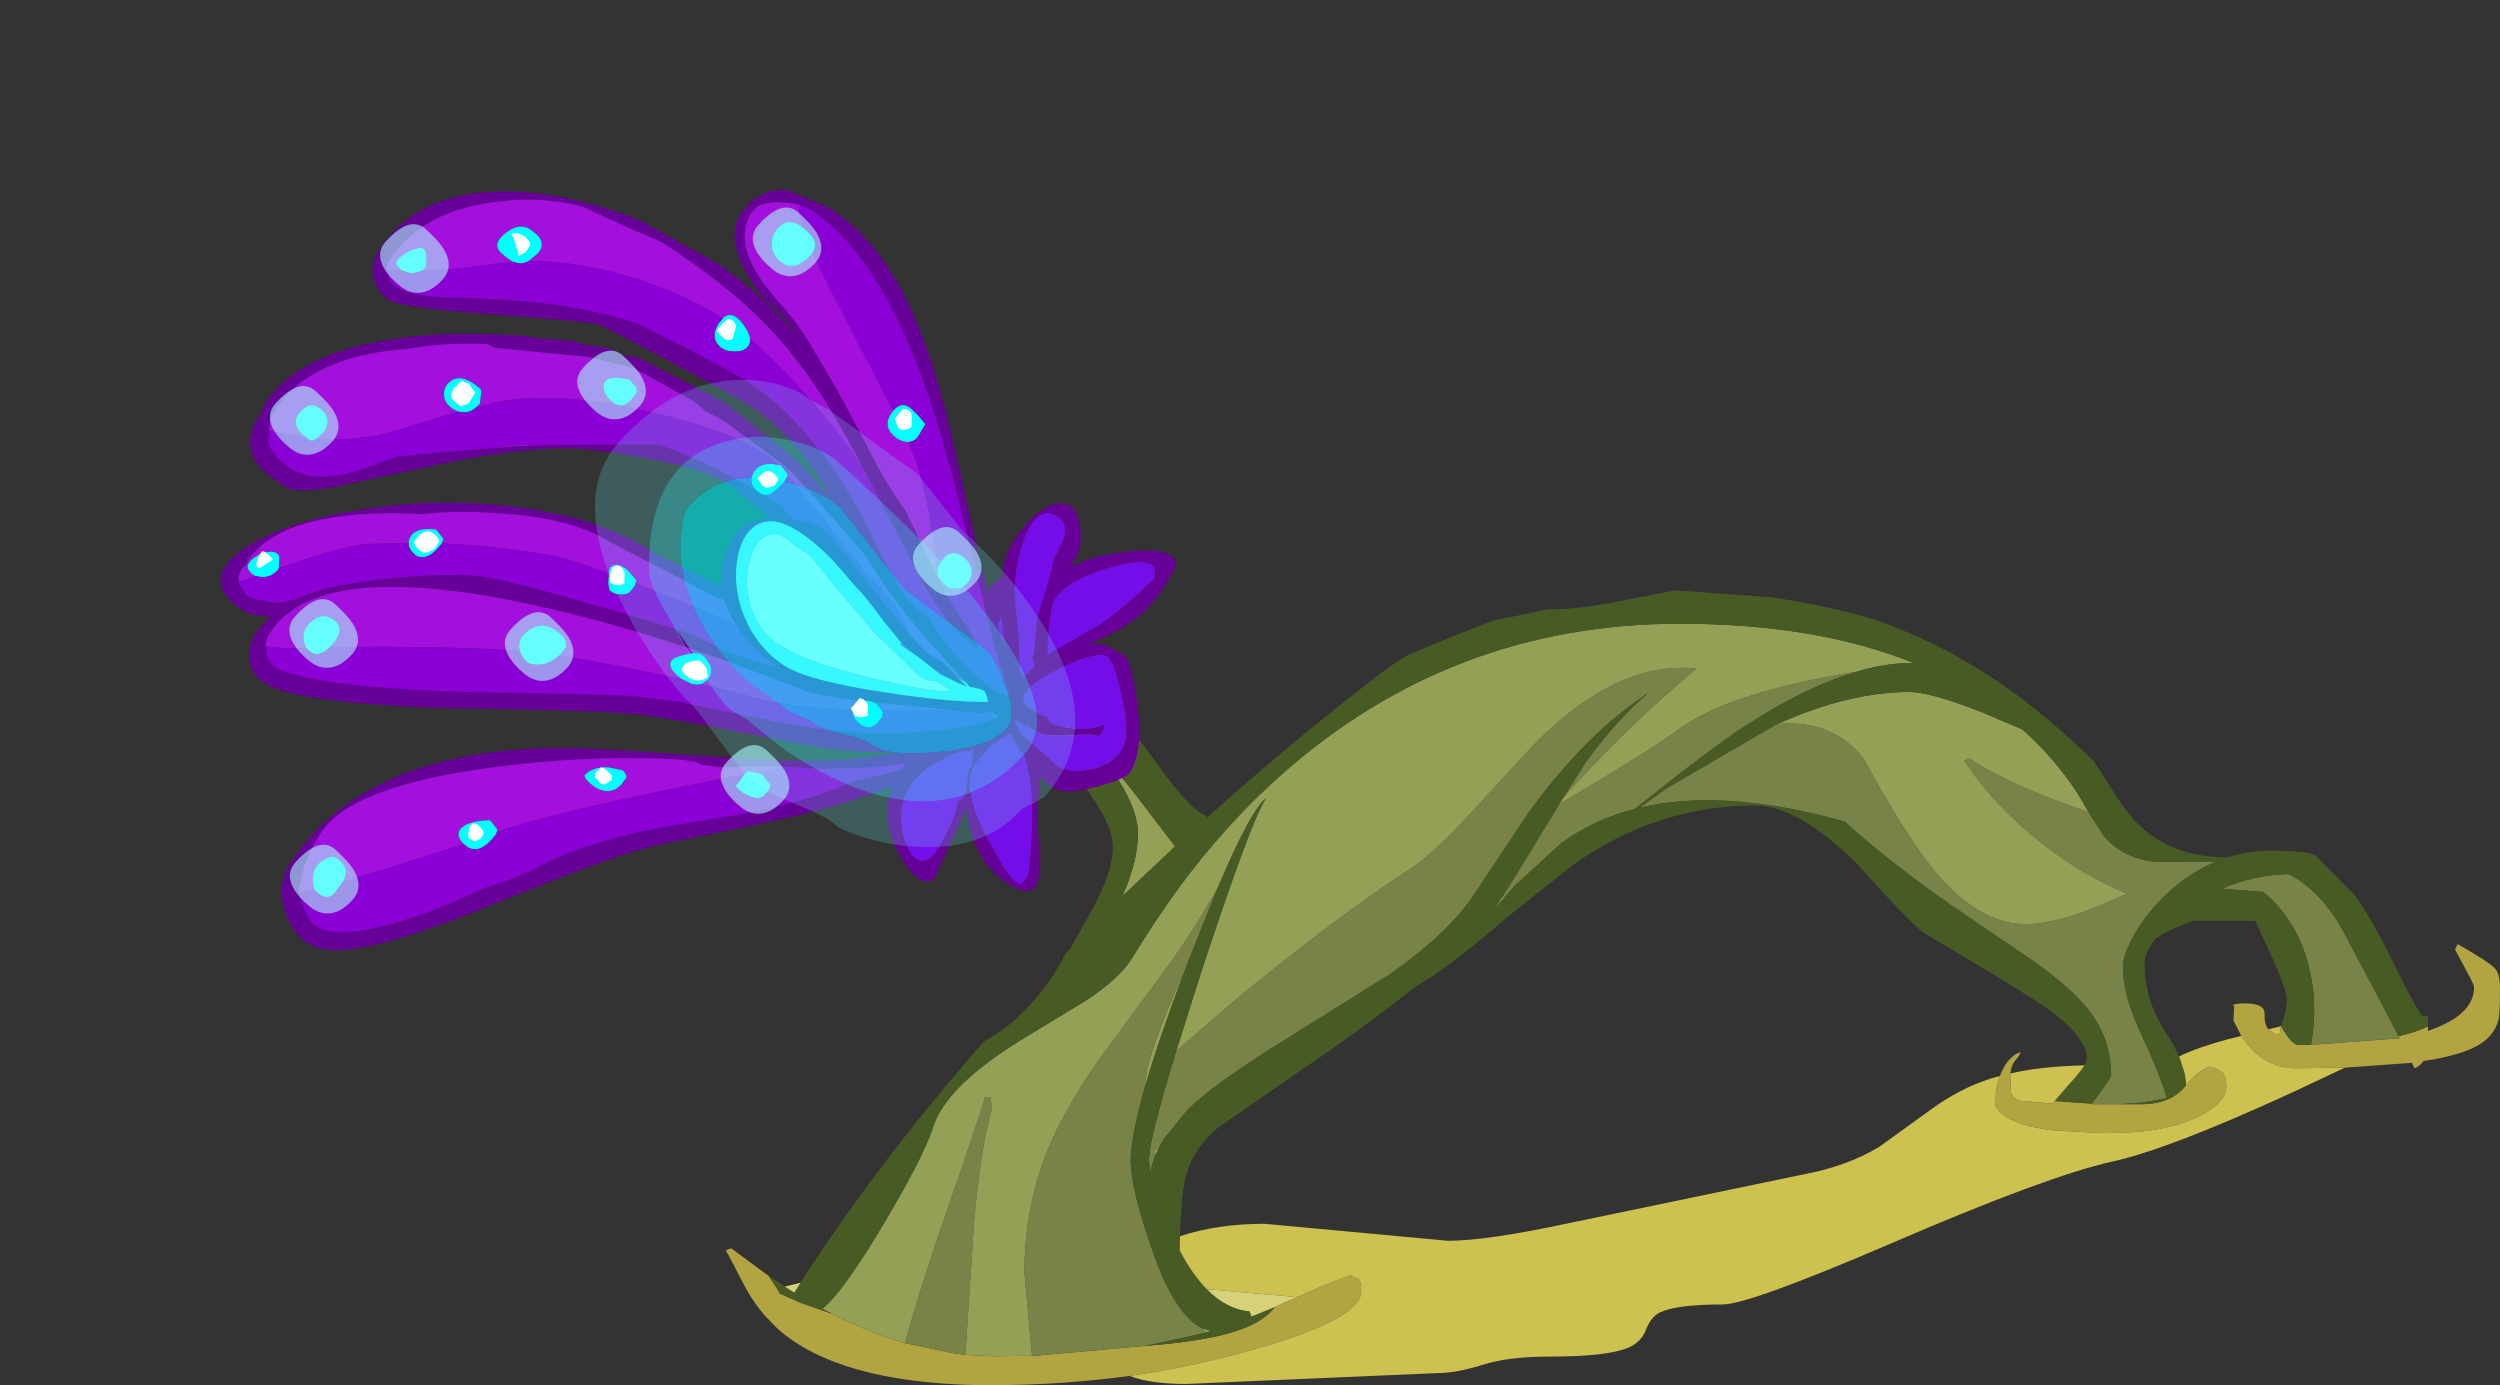<?xml version="1.0" encoding="UTF-8" standalone="no"?>
<svg xmlns:ffdec="https://www.free-decompiler.com/flash" xmlns:xlink="http://www.w3.org/1999/xlink" ffdec:objectType="frame" height="240.4px" width="433.9px" xmlns="http://www.w3.org/2000/svg">
  <rect width="100%" height="100%" fill="#333333" stroke="none"/>
  <g transform="matrix(1.0, 0.0, 0.0, 1.0, 514.05, 97.0)">
    <use ffdec:characterId="634" height="137.95" transform="matrix(1.0, 0.0, 0.0, 1.0, -388.1, 5.45)" width="307.95" xlink:href="#shape0"/>
    <use ffdec:characterId="11" height="191.7" transform="matrix(-0.558, 0.613, 0.613, 0.558, -409.1, -97.0)" width="188.05" xlink:href="#sprite0"/>
  </g>
  <defs>
    <g id="shape0" transform="matrix(1.0, 0.0, 0.0, 1.0, 388.1, -5.45)">
      <path d="M-92.65 81.15 L-92.65 81.4 -92.65 81.95 -90.65 81.15 Q-84.65 78.55 -84.65 74.35 -84.65 74.05 -85.15 73.05 L-86.15 71.15 -87.95 67.8 -87.5 66.85 Q-82.1 69.95 -81.05 71.05 -80.2 71.95 -80.15 74.25 L-80.15 74.5 Q-80.15 78.85 -80.4 79.9 -81.05 82.65 -83.75 84.3 -86.75 86.15 -93.45 87.15 -94.05 88.1 -95.0 88.4 L-95.45 87.45 -95.9 87.5 -107.05 88.3 -107.6 88.3 -115.6 88.4 Q-120.5 88.4 -123.9 84.35 L-125.05 82.8 -126.4 80.15 -126.3 77.8 -126.25 77.8 -126.5 77.5 Q-126.3 77.15 -124.35 77.15 -120.9 77.15 -121.0 79.05 -121.1 80.65 -120.35 81.65 L-119.2 82.5 -118.4 82.5 -118.4 82.45 -118.15 81.1 Q-116.3 84.35 -115.15 84.35 L-112.95 84.35 -97.55 83.2 -97.75 82.85 Q-94.75 82.15 -92.65 81.15 M-318.0 141.8 Q-329.65 143.4 -341.85 143.4 L-344.4 143.4 Q-368.65 142.9 -379.1 133.6 L-381.1 131.55 Q-383.35 129.05 -385.05 125.75 -387.9 120.2 -388.1 120.0 L-387.15 119.65 -380.65 124.45 Q-378.75 127.2 -378.75 127.5 L-375.0 129.15 -369.55 131.05 -368.75 131.45 Q-362.85 134.4 -357.0 136.1 L-348.45 137.9 -346.5 138.15 -341.25 138.4 -334.9 138.3 -334.35 138.3 -315.4 136.6 Q-306.25 135.9 -300.95 134.45 -295.05 132.85 -292.8 129.85 L-290.5 128.8 -288.95 128.15 Q-283.05 125.5 -279.65 124.35 L-278.25 124.95 Q-277.8 125.25 -277.8 127.15 -277.8 128.05 -278.5 129.0 -281.5 133.05 -297.45 137.5 -307.5 140.3 -318.0 141.8 M-146.7 94.65 L-142.5 94.65 Q-137.15 94.65 -134.65 91.35 L-134.65 91.4 Q-132.8 89.0 -130.6 88.1 -129.25 88.5 -128.65 88.9 -127.65 89.55 -127.65 91.55 -127.65 93.05 -128.95 94.4 -130.15 95.65 -132.5 96.8 -138.3 99.65 -148.1 99.65 L-149.4 99.65 -157.55 99.2 Q-163.85 98.45 -166.35 96.5 -168.4 94.95 -167.65 93.25 L-167.65 93.15 -167.65 93.05 -167.65 92.95 -167.65 92.85 -167.65 92.75 -167.65 92.65 -167.55 91.9 -167.05 90.0 -166.7 89.15 Q-165.5 86.35 -163.4 85.6 -163.3 85.9 -164.15 86.9 -165.0 87.85 -165.1 89.3 L-165.15 89.8 -165.1 91.4 -165.15 91.55 -165.1 91.75 -165.1 91.8 -165.0 92.6 Q-164.75 93.65 -163.45 94.05 L-157.8 94.55 -157.45 94.1 -150.95 94.55 -151.05 94.65 -148.75 94.65 -146.7 94.65" fill="#b2a541" fill-rule="evenodd" stroke="none"/>
      <path d="M-97.75 82.85 L-97.55 83.2 -112.95 84.35 Q-111.65 77.25 -113.4 70.5 -115.45 62.6 -121.25 57.8 L-128.4 57.25 Q-123.0 54.85 -116.85 54.7 -111.1 57.6 -107.15 65.0 L-100.0 78.5 -97.75 82.85 M-151.35 44.3 L-148.9 48.1 Q-145.6 52.0 -139.8 52.6 L-129.4 52.5 -130.35 52.95 Q-135.0 55.05 -138.9 59.05 -142.0 62.2 -143.9 65.75 -145.6 68.9 -145.6 70.75 -145.6 75.65 -142.55 82.2 -139.3 89.1 -138.0 93.5 -141.2 94.45 -146.7 94.65 L-148.75 94.65 -151.05 94.65 -150.95 94.55 -150.65 94.1 Q-147.65 90.1 -147.65 89.65 -147.65 83.55 -151.25 78.7 -154.2 74.75 -161.15 69.8 L-175.85 59.8 Q-185.95 52.75 -193.9 45.6 -214.85 39.7 -229.5 43.2 L-224.95 39.9 -206.15 28.95 -205.6 28.65 -205.55 28.65 Q-196.1 27.8 -190.6 34.65 -185.2 44.65 -180.6 51.15 -171.85 63.4 -162.5 63.4 -156.15 63.4 -144.9 58.1 -152.75 54.85 -159.75 49.3 -168.3 42.5 -173.1 35.0 L-172.15 34.65 Q-165.55 39.2 -151.55 43.95 L-151.35 44.3 M-243.45 42.6 Q-226.85 32.75 -222.8 29.65 -214.8 23.65 -194.4 20.0 L-191.8 19.6 Q-200.7 22.15 -211.55 29.25 -217.8 33.4 -230.3 43.4 -237.5 45.25 -243.15 49.4 L-251.15 56.75 -252.45 58.2 -252.5 58.25 -253.5 58.95 -250.7 54.5 -243.45 42.6 M-357.0 136.1 Q-355.05 129.0 -351.4 118.05 -343.3 94.75 -343.1 93.4 L-342.15 93.4 -341.85 95.3 Q-343.8 102.0 -344.95 114.55 L-346.4 136.7 -346.5 138.15 -348.45 137.9 -357.0 136.1 M-334.9 138.3 L-335.0 137.75 -336.25 123.9 Q-336.25 112.8 -332.4 103.05 -329.4 95.5 -322.9 86.35 L-310.85 70.0 Q-306.05 63.2 -302.55 56.75 L-302.5 56.7 -303.05 57.95 -306.85 67.45 -307.05 68.0 -307.15 68.2 -307.9 70.1 -308.45 71.55 Q-315.3 86.45 -315.3 91.55 -317.8 100.25 -317.8 104.5 -317.8 109.25 -314.05 120.0 -310.1 131.45 -305.2 133.6 L-304.95 134.3 -306.2 134.65 -315.4 136.6 -334.35 138.3 -334.9 138.3 M-309.9 85.4 L-298.75 75.8 Q-281.4 61.65 -269.65 54.05 -265.3 51.25 -258.9 44.25 L-247.7 32.1 Q-233.25 17.55 -219.65 19.05 -232.75 30.1 -242.85 41.6 L-239.05 35.65 Q-233.85 28.25 -227.9 23.2 -231.65 25.7 -235.2 28.8 -242.2 35.0 -248.85 44.2 L-258.1 58.1 Q-262.55 64.9 -272.75 72.05 L-291.55 83.8 Q-302.85 90.75 -307.75 95.45 L-308.15 95.9 -312.0 100.6 -312.9 102.2 -313.7 102.6 -313.5 103.45 Q-314.15 105.0 -314.4 106.6 L-314.65 104.35 -314.65 104.3 -314.35 101.8 -313.9 99.6 -313.75 99.05 -313.7 98.8 -313.55 98.2 -312.2 93.1 -310.1 86.0 -309.9 85.4" fill="#788347" fill-rule="evenodd" stroke="none"/>
      <path d="M-205.55 28.65 Q-193.15 23.1 -182.65 23.1 -179.0 23.1 -169.95 26.65 L-163.05 29.6 Q-157.55 34.45 -153.45 40.7 L-151.35 44.3 -151.55 43.95 Q-165.55 39.2 -172.15 34.65 L-173.1 35.0 Q-168.3 42.5 -159.75 49.3 -152.75 54.85 -144.9 58.1 -156.15 63.4 -162.5 63.4 -171.85 63.4 -180.6 51.15 -185.2 44.65 -190.6 34.65 -196.1 27.8 -205.55 28.65 M-191.8 19.6 L-194.4 20.0 Q-214.8 23.65 -222.8 29.65 -226.85 32.75 -243.45 42.6 L-242.85 41.6 Q-232.75 30.1 -219.65 19.05 -233.25 17.55 -247.7 32.1 L-258.9 44.25 Q-265.3 51.25 -269.65 54.05 -281.4 61.65 -298.75 75.8 L-309.9 85.4 -305.75 72.25 Q-296.95 45.5 -294.35 41.55 -297.05 43.8 -302.55 56.75 -306.05 63.2 -310.85 70.0 L-322.9 86.35 Q-329.4 95.5 -332.4 103.05 -336.25 112.8 -336.25 123.9 L-335.0 137.75 -334.9 138.3 -341.25 138.4 -346.5 138.15 -346.4 136.7 -344.95 114.55 Q-343.8 102.0 -341.85 95.3 L-342.15 93.4 -343.1 93.4 Q-343.3 94.75 -351.4 118.05 -355.05 129.0 -357.0 136.1 -362.85 134.4 -368.75 131.45 L-369.55 131.05 -371.35 130.15 Q-368.05 127.6 -361.55 116.85 -353.9 104.15 -352.15 98.75 -349.9 91.35 -335.95 82.95 L-325.4 76.55 Q-319.95 72.9 -317.8 69.65 -313.75 63.0 -309.5 57.15 -301.35 46.05 -291.65 37.45 -262.1 11.25 -222.5 11.25 -198.75 11.25 -181.85 18.1 L-183.35 18.1 Q-187.3 18.25 -191.75 19.55 L-191.8 19.6 M-253.5 58.95 L-252.5 58.25 -254.8 60.85 -253.5 58.95 M-316.55 47.65 Q-316.55 43.85 -319.7 38.75 -324.25 31.3 -332.4 31.25 L-332.3 31.05 -332.15 30.9 Q-330.1 30.1 -328.4 28.4 -324.8 31.05 -317.05 40.8 L-310.1 49.9 -319.25 58.55 Q-316.55 52.45 -316.55 47.65 M-313.5 103.45 L-313.7 102.6 -312.9 102.2 -313.5 103.45 M-315.3 91.55 Q-315.3 86.45 -308.45 71.55 -312.95 83.45 -315.3 91.55 M-306.2 134.65 L-304.95 134.3 -305.2 133.6 -303.8 134.0 -306.2 134.65" fill="#93a055" fill-rule="evenodd" stroke="none"/>
      <path d="M-380.65 124.45 L-377.85 126.3 -376.2 127.35 -375.65 126.5 -375.1 125.65 -375.15 125.65 Q-361.5 104.5 -343.25 83.75 -338.55 81.2 -334.65 76.7 -331.05 72.6 -329.15 68.5 L-328.3 67.65 -324.6 61.05 Q-320.9 54.35 -320.9 50.0 -320.9 47.1 -323.45 42.95 -324.9 40.6 -328.1 36.25 L-334.95 35.95 -335.2 34.55 -334.15 34.35 -333.05 32.4 -334.2 31.55 -335.9 30.8 -336.45 27.05 -336.45 26.85 -336.4 26.8 -335.4 26.95 Q-331.7 23.4 -328.2 23.2 -323.85 23.0 -319.2 27.9 -317.55 29.6 -311.65 37.7 -307.3 43.55 -304.65 44.65 L-304.55 44.9 Q-290.55 32.3 -275.0 20.3 -272.4 18.3 -269.55 16.6 -254.9 10.55 -254.2 10.55 L-249.6 9.65 Q-246.15 8.75 -244.95 8.75 -239.3 8.75 -231.25 7.0 L-223.25 5.45 -206.45 6.7 Q-197.15 8.05 -188.8 10.5 -175.45 15.1 -163.65 23.9 -157.75 28.25 -150.7 35.05 L-148.55 38.35 Q-145.45 43.45 -143.4 45.6 -137.35 51.85 -127.4 51.8 -123.6 50.6 -119.35 50.6 L-114.0 50.9 -112.25 51.4 -105.9 57.8 Q-103.6 60.15 -98.6 70.2 -94.05 79.4 -93.45 79.4 L-92.65 79.4 -92.65 81.15 Q-94.75 82.15 -97.75 82.85 L-100.0 78.5 -107.15 65.0 Q-111.1 57.6 -116.85 54.7 -123.0 54.85 -128.4 57.25 L-121.25 57.8 Q-115.45 62.6 -113.4 70.5 -111.65 77.25 -112.95 84.35 L-115.15 84.35 Q-116.3 84.35 -118.15 81.1 L-117.75 79.9 Q-117.15 78.1 -117.15 76.4 -117.15 74.85 -119.65 69.3 L-122.65 62.8 -133.4 62.8 Q-137.6 64.3 -139.9 65.9 -141.85 68.3 -141.85 70.15 -141.85 76.6 -138.25 82.05 -136.5 84.65 -135.6 87.05 L-134.95 89.05 -134.8 89.7 -134.65 90.85 -134.65 90.95 -134.65 91.35 Q-137.15 94.65 -142.5 94.65 L-146.7 94.65 Q-141.2 94.45 -138.0 93.5 -139.3 89.1 -142.55 82.2 -145.6 75.65 -145.6 70.75 -145.6 68.9 -143.9 65.75 -142.0 62.2 -138.9 59.05 -135.0 55.05 -130.35 52.95 L-129.4 52.5 -139.8 52.6 Q-145.6 52.0 -148.9 48.1 L-151.35 44.3 -153.45 40.7 Q-157.55 34.45 -163.05 29.6 L-169.95 26.65 Q-179.0 23.1 -182.65 23.1 -193.15 23.1 -205.55 28.65 L-205.6 28.65 -206.15 28.95 -224.95 39.9 -229.5 43.2 Q-214.85 39.7 -193.9 45.6 -185.95 52.75 -175.85 59.8 L-161.15 69.8 Q-154.2 74.75 -151.25 78.7 -147.65 83.55 -147.65 89.65 -147.65 90.1 -150.65 94.1 L-150.95 94.55 -157.45 94.1 -155.3 91.6 Q-153.05 89.15 -152.25 87.9 L-151.85 86.85 Q-151.85 82.4 -160.95 76.55 -166.3 73.1 -180.0 65.0 -182.3 63.45 -191.95 52.7 -202.1 42.8 -209.35 42.8 -226.5 42.8 -240.95 53.05 L-252.05 61.85 -253.7 63.25 Q-263.5 71.6 -268.1 74.05 -278.3 82.05 -288.4 88.85 L-302.7 98.75 Q-307.15 102.5 -308.35 107.65 -309.05 110.65 -309.25 117.55 L-309.3 120.05 Q-307.1 124.2 -304.6 126.75 -301.15 130.25 -297.15 130.6 L-296.85 131.5 -292.8 129.85 Q-295.05 132.85 -300.95 134.45 -306.25 135.9 -315.4 136.6 L-306.2 134.65 -303.8 134.0 -305.2 133.6 Q-310.1 131.45 -314.05 120.0 -317.8 109.25 -317.8 104.5 -317.8 100.25 -315.3 91.55 -312.95 83.45 -308.45 71.55 L-307.9 70.1 -307.15 68.2 -307.05 68.0 -306.85 67.45 -303.05 57.95 -302.5 56.7 -302.55 56.75 Q-297.05 43.8 -294.35 41.55 -296.95 45.5 -305.75 72.25 L-309.9 85.4 -310.1 86.0 -312.2 93.1 -313.55 98.2 -313.7 98.8 -313.75 99.05 -313.9 99.6 -314.35 101.8 -314.65 104.3 -314.65 104.35 -314.4 106.6 Q-314.15 105.0 -313.5 103.45 L-312.9 102.2 -312.0 100.6 -308.15 95.9 -307.75 95.45 Q-302.85 90.75 -291.55 83.8 L-272.75 72.05 Q-262.55 64.9 -258.1 58.1 L-248.85 44.2 Q-242.2 35.0 -235.2 28.8 -231.65 25.7 -227.9 23.2 -233.85 28.25 -239.05 35.65 L-242.85 41.6 -243.45 42.6 -250.7 54.5 -253.5 58.95 -254.8 60.85 -252.5 58.25 -252.45 58.2 -251.15 56.75 -243.15 49.4 Q-237.5 45.25 -230.3 43.4 -217.8 33.4 -211.55 29.25 -200.7 22.15 -191.8 19.6 L-191.75 19.55 Q-187.3 18.25 -183.35 18.1 L-181.85 18.1 Q-198.75 11.25 -222.5 11.25 -262.1 11.25 -291.65 37.45 -301.35 46.05 -309.5 57.15 -313.75 63.0 -317.8 69.65 -319.95 72.9 -325.4 76.55 L-335.95 82.95 Q-349.9 91.35 -352.15 98.75 -353.9 104.15 -361.55 116.85 -368.05 127.6 -371.35 130.15 L-369.55 131.05 -375.0 129.15 -378.75 127.5 Q-378.75 127.2 -380.65 124.45 M-316.55 47.65 Q-316.55 52.45 -319.25 58.55 L-310.1 49.9 -317.05 40.8 Q-324.8 31.05 -328.4 28.4 -330.1 30.1 -332.15 30.9 L-332.3 31.05 -332.4 31.25 Q-324.25 31.3 -319.7 38.75 -316.55 43.85 -316.55 47.65" fill="#495b24" fill-rule="evenodd" stroke="none"/>
      <path d="M-107.05 88.3 L-116.3 92.65 Q-137.6 102.45 -147.45 104.6 -158.85 107.15 -186.05 118.9 -210.5 129.4 -215.05 129.4 -223.1 129.4 -226.0 130.8 -227.55 131.6 -228.45 133.95 -229.35 136.15 -231.8 137.05 -235.55 138.45 -245.2 138.45 -252.3 138.45 -256.8 139.9 -261.3 141.3 -264.3 141.3 L-286.2 142.25 -308.15 143.2 Q-314.4 143.2 -318.0 141.8 -307.5 140.3 -297.45 137.5 -281.5 133.05 -278.5 129.0 -277.8 128.05 -277.8 127.15 -277.8 125.25 -278.25 124.95 L-279.65 124.35 Q-283.05 125.5 -288.95 128.15 L-292.5 127.8 -304.6 126.75 Q-307.1 124.2 -309.3 120.05 L-309.25 117.55 Q-302.7 115.4 -294.6 115.4 L-262.75 118.35 Q-256.05 118.35 -241.8 115.3 L-201.15 106.85 Q-193.55 105.45 -187.9 102.05 L-179.1 95.7 Q-173.95 91.9 -168.55 90.2 L-166.95 89.75 -167.05 90.0 -167.55 91.9 -167.65 92.65 -167.65 92.75 -167.65 92.85 -167.65 92.95 -167.65 93.05 -167.65 93.15 -167.65 93.25 Q-168.4 94.95 -166.35 96.5 -163.85 98.45 -157.55 99.2 L-149.4 99.65 -148.1 99.65 Q-138.3 99.65 -132.5 96.8 -130.15 95.65 -128.95 94.4 -127.65 93.05 -127.65 91.55 -127.65 89.55 -128.65 88.9 -129.25 88.5 -130.6 88.1 -132.8 89.0 -134.65 91.4 L-134.65 91.35 -134.65 90.95 -134.65 90.85 -134.8 89.7 -134.95 89.05 -135.6 87.05 -135.85 86.35 Q-132.55 84.75 -127.3 83.35 L-125.05 82.8 -123.9 84.35 Q-120.5 88.4 -115.6 88.4 L-107.6 88.3 -107.05 88.3 M-118.15 81.1 L-118.4 82.45 -118.4 82.5 -119.2 82.5 -120.35 81.65 -118.15 81.1 M-152.25 87.9 Q-153.05 89.15 -155.3 91.6 L-157.45 94.1 -157.8 94.55 -163.45 94.05 Q-164.75 93.65 -165.0 92.6 L-165.1 91.8 -165.1 91.75 -165.1 91.4 -165.15 89.8 -165.1 89.3 Q-159.6 88.05 -152.25 87.9" fill="#cdc150" fill-rule="evenodd" stroke="none"/>
      <path d="M-165.1 91.4 L-165.1 91.75 -165.15 91.55 -165.1 91.4" fill="#5b712d" fill-rule="evenodd" stroke="none"/>
      <path d="M-377.85 126.3 L-375.15 125.65 -375.1 125.65 -375.65 126.5 -376.2 127.35 -377.85 126.3 M-288.95 128.15 L-290.5 128.8 -292.8 129.85 -296.85 131.5 -297.15 130.6 Q-301.15 130.25 -304.6 126.75 L-292.5 127.8 -288.95 128.15" fill="#d7d179" fill-rule="evenodd" stroke="none"/>
      <path d="M-335.2 34.55 L-335.55 32.65 -335.9 30.8 -334.2 31.55 -333.05 32.4 -334.15 34.35 -335.2 34.55 M-336.45 27.05 L-336.5 26.6 Q-336.5 26.1 -333.7 22.65 L-336.4 26.8 -336.45 26.85 -336.45 27.05" fill="#7e3231" fill-rule="evenodd" stroke="none"/>
    </g>
    <g id="sprite0" transform="matrix(1.0, 0.0, 0.0, 1.0, 0.0, 0.0)">
      <use ffdec:characterId="10" height="191.7" transform="matrix(1.0, 0.0, 0.0, 1.0, 0.0, 0.0)" width="188.05" xlink:href="#shape1"/>
    </g>
    <g id="shape1" transform="matrix(1.0, 0.0, 0.0, 1.0, 0.0, 0.0)">
      <path d="M181.35 78.55 Q180.4 77.45 179.3 77.2 175.6 74.55 168.95 73.45 156.25 71.35 129.9 94.9 120.4 103.3 112.55 112.2 105.25 120.3 104.9 122.3 104.8 123.1 101.65 127.05 100.1 128.45 98.7 130.0 95.9 132.9 93.2 136.15 L90.9 138.95 90.0 140.2 Q79.55 151.65 75.95 153.85 L76.45 154.25 76.9 154.45 Q78.3 154.05 83.25 150.5 L85.05 149.15 Q96.4 143.9 106.5 136.15 L117.45 127.5 123.8 122.7 Q130.6 118.05 137.35 114.5 140.6 113.0 143.65 111.85 147.75 110.5 154.45 106.55 L155.75 105.95 160.9 103.75 Q182.9 93.35 184.15 85.7 184.35 84.4 183.0 81.25 L182.85 80.9 Q182.15 79.45 181.35 78.55 M187.9 87.05 Q187.15 91.7 179.15 97.25 173.1 101.55 160.7 107.8 146.0 114.85 139.0 118.4 126.8 124.55 120.85 129.1 99.85 144.65 91.8 149.5 86.65 152.55 81.15 155.4 86.75 157.3 89.65 163.4 92.35 168.9 91.7 172.8 91.55 173.7 90.85 174.35 90.15 174.9 89.15 174.7 L74.05 169.9 Q76.05 171.95 77.45 174.4 81.05 180.5 80.0 187.0 79.85 188.35 79.3 189.55 78.3 191.95 76.55 191.65 74.55 191.35 70.1 186.8 L65.2 181.75 58.95 176.95 58.7 180.65 Q58.25 183.3 52.45 187.05 47.15 190.45 45.6 190.2 40.3 189.35 33.75 181.5 27.95 174.5 28.25 172.6 28.35 171.9 29.0 170.9 L28.6 171.15 Q29.2 168.5 30.0 167.35 30.6 166.4 31.8 165.55 L28.2 167.2 Q19.95 170.6 12.8 169.45 8.05 168.65 7.15 168.2 6.0 167.6 6.3 165.7 6.85 162.5 14.05 156.8 18.55 153.25 22.2 152.0 L20.3 151.6 Q17.25 151.1 14.65 148.0 12.45 145.1 12.7 143.55 13.2 140.75 17.0 139.7 20.75 138.65 26.4 139.6 29.45 140.1 33.15 142.75 L36.5 142.45 37.85 143.05 34.65 138.15 17.8 114.05 Q8.1 99.65 4.0 89.25 -1.35 75.75 0.5 64.35 0.6 63.55 1.7 60.85 L2.95 57.35 Q3.35 54.7 6.0 52.85 9.35 50.5 14.1 51.25 19.4 52.15 22.15 60.1 23.6 64.05 23.85 68.0 23.4 71.7 24.8 76.95 L24.85 77.0 Q23.3 64.55 25.05 53.8 L27.0 45.85 28.85 37.85 Q29.2 35.85 31.8 30.15 35.25 22.55 39.85 16.3 53.6 -2.45 70.65 0.35 74.4 0.95 76.0 4.1 77.3 6.5 76.95 8.6 76.4 11.9 64.0 27.55 51.45 43.6 51.0 45.0 50.15 47.7 46.6 61.8 42.85 76.6 42.35 79.6 40.85 88.8 43.6 100.1 L45.45 106.15 Q43.65 95.4 44.45 90.5 L44.9 83.15 45.4 75.85 Q45.65 74.3 48.35 64.2 L50.8 55.15 51.75 54.0 Q52.7 52.4 52.9 51.2 53.15 49.6 54.85 47.6 L56.55 44.8 57.2 43.3 61.05 38.25 62.4 36.55 Q62.55 35.7 66.95 30.5 72.25 24.05 78.2 18.6 96.45 2.05 110.0 4.3 111.95 4.6 112.4 5.05 L113.2 5.15 Q119.5 6.2 120.75 11.4 121.3 13.9 120.45 19.0 120.05 21.65 114.1 26.3 L100.4 36.15 Q78.45 51.35 71.4 61.5 59.25 78.9 57.85 85.95 57.4 88.1 57.2 93.45 L56.85 98.65 Q60.5 94.95 64.75 95.65 70.75 96.65 74.3 100.6 L74.75 99.1 75.85 95.2 Q75.95 94.4 77.15 90.7 L78.45 86.2 Q80.85 71.35 92.5 55.65 102.6 41.95 116.25 31.8 129.3 22.15 137.95 21.1 147.15 20.05 145.5 30.05 145.15 32.2 142.55 35.05 L146.95 35.2 Q150.5 35.8 152.35 38.05 154.25 40.35 153.7 43.6 152.45 51.15 132.3 74.9 110.2 99.85 105.75 106.1 101.4 112.2 95.1 122.8 L85.15 139.0 Q80.3 146.1 74.45 152.0 83.3 145.9 93.35 133.9 100.05 125.95 111.8 110.85 L119.35 101.6 Q126.45 93.4 133.7 87.5 155.8 69.4 177.9 73.0 183.35 73.9 186.25 79.1 188.5 83.4 187.9 87.05 M141.65 25.4 Q140.85 24.25 139.3 24.0 L137.65 24.05 137.2 23.8 Q127.2 22.15 114.05 34.7 109.6 38.9 105.1 44.45 100.7 48.25 96.3 53.6 84.75 67.35 83.15 77.35 L80.15 88.5 77.0 100.55 77.05 101.0 76.05 103.05 Q77.3 105.15 78.1 107.95 L78.25 108.4 Q79.9 114.6 78.85 121.0 L78.8 121.4 Q84.4 110.25 85.3 104.8 85.65 102.85 94.1 85.75 102.85 67.85 106.45 62.4 109.25 58.35 116.15 51.65 122.75 45.4 128.25 41.3 132.7 38.0 136.85 36.4 L137.15 35.75 Q139.3 35.8 142.6 29.05 142.75 28.05 142.2 26.55 L142.0 25.95 141.65 25.4 M147.85 38.6 Q146.7 37.6 145.0 37.35 125.45 34.15 100.4 80.15 92.55 94.5 85.15 112.1 L79.3 126.85 Q78.85 129.4 72.3 138.65 71.35 139.2 70.8 140.75 L67.9 144.6 61.05 153.8 61.0 153.85 60.4 154.7 57.4 158.8 55.9 159.9 55.65 160.05 55.75 161.05 55.4 162.0 56.45 161.6 57.15 161.3 57.45 161.2 57.65 161.1 Q72.6 150.7 83.2 135.0 86.75 129.95 92.8 119.45 L98.3 110.25 103.55 102.8 Q105.85 99.7 127.7 74.9 148.6 50.1 149.75 42.85 150.0 41.5 148.95 39.9 L148.9 39.85 147.85 38.6 M84.8 46.15 L92.15 39.3 99.5 32.65 100.05 32.15 107.1 28.45 Q115.8 23.4 116.8 17.35 117.15 15.0 116.85 13.05 116.5 9.95 114.6 9.45 L114.45 9.35 114.25 9.15 113.95 8.8 Q112.15 7.05 110.25 6.75 96.5 4.5 81.65 18.8 75.75 23.25 69.9 30.2 69.55 31.05 69.45 31.85 L62.6 41.05 57.75 47.5 57.0 48.7 52.85 56.55 51.2 63.45 49.6 70.4 49.45 73.65 Q48.6 76.55 48.3 78.35 L47.55 85.6 46.8 92.8 Q46.45 94.9 48.3 110.4 L49.35 119.0 49.85 120.7 Q52.3 128.9 53.65 140.8 L54.75 151.95 54.9 153.35 54.65 153.7 53.75 155.3 53.5 156.0 53.5 156.1 53.5 156.3 53.8 157.0 53.85 157.05 53.85 157.1 54.15 157.6 54.65 158.3 Q60.45 152.0 67.85 140.75 76.75 127.45 77.75 121.6 78.8 115.0 75.85 108.65 73.2 103.05 68.5 99.75 63.85 96.5 60.1 97.45 57.8 98.1 56.45 100.35 L56.45 100.4 56.35 100.55 56.05 101.1 55.4 102.95 Q55.15 103.65 55.05 104.5 L55.0 104.65 Q54.1 110.05 54.8 116.1 L55.55 122.25 Q55.4 123.15 56.75 130.15 L56.8 130.3 57.7 136.35 57.7 136.6 Q57.85 138.85 57.6 140.3 L57.5 141.55 57.1 146.9 56.45 149.15 55.8 151.45 55.15 152.9 55.15 152.85 55.2 150.5 55.15 149.7 54.9 145.85 55.65 141.45 55.05 135.25 53.9 127.3 53.75 126.6 Q50.85 109.7 51.2 107.75 51.55 105.7 53.95 102.25 53.45 98.85 53.55 98.25 L54.3 94.15 54.55 92.85 Q56.95 80.95 61.1 71.25 L61.85 70.35 62.35 69.75 77.4 53.35 78.1 52.65 78.3 52.45 78.45 52.3 81.05 49.7 84.8 46.15 M4.1 59.45 L3.95 59.7 3.5 61.1 3.45 61.25 Q0.35 80.35 18.65 111.15 23.85 120.05 34.7 135.9 45.25 151.4 48.85 157.55 49.05 157.45 49.25 157.75 L49.4 157.2 50.25 160.35 51.25 160.6 51.3 160.05 51.85 159.0 51.85 157.6 Q52.5 153.45 52.15 148.65 51.8 144.45 50.65 139.75 L50.0 137.4 Q49.95 136.55 50.05 136.1 50.7 132.0 48.5 125.3 L43.35 111.6 Q38.05 96.7 38.3 82.25 38.55 78.35 39.2 74.45 L40.85 67.7 42.5 61.0 43.9 56.4 45.2 51.8 45.45 50.75 Q50.3 39.9 58.2 29.75 62.0 24.75 68.55 17.2 73.3 11.45 73.8 8.25 74.0 7.1 73.5 5.8 L72.55 4.3 Q71.8 3.55 70.6 3.35 58.15 1.3 45.85 12.25 41.15 16.3 37.85 21.2 34.75 25.6 34.35 28.2 L31.95 35.75 Q29.5 42.65 29.4 43.25 27.05 57.55 27.45 68.6 27.85 78.8 30.75 89.65 32.35 95.6 35.8 105.3 L35.85 105.4 35.95 105.7 37.55 110.2 37.85 111.0 38.05 111.45 38.45 112.6 45.6 131.95 Q47.0 136.55 47.65 140.0 48.45 144.55 48.0 147.2 L48.0 147.25 47.95 148.5 Q47.85 149.0 48.05 150.4 L45.85 144.25 Q45.15 140.1 42.9 133.95 L42.7 133.5 36.7 118.65 Q35.75 114.1 33.85 108.25 28.6 94.05 27.5 90.6 L24.5 80.9 Q22.9 75.55 22.5 71.75 21.75 64.75 20.8 61.9 18.25 53.7 12.2 52.7 9.3 52.25 6.3 56.05 4.8 57.9 4.1 59.45 M16.2 142.85 Q15.65 146.1 19.7 147.35 L23.2 148.35 Q26.75 150.4 32.05 152.8 L32.6 153.1 34.5 153.9 36.5 155.4 40.8 158.7 41.45 158.75 42.65 160.55 45.75 160.3 45.5 158.95 39.5 153.1 38.7 152.1 34.25 147.2 Q28.15 141.95 22.75 140.35 16.85 138.65 16.2 142.85 M30.8 170.2 Q30.5 171.95 34.9 178.2 39.7 185.1 43.35 185.7 47.2 186.35 51.0 183.4 54.35 180.85 54.8 178.15 L54.8 174.0 54.9 170.05 Q55.1 168.95 54.85 167.8 L53.95 165.05 53.45 165.2 53.05 167.6 52.65 167.55 52.75 168.6 52.45 169.6 52.15 170.75 Q51.0 173.05 48.5 175.5 44.75 179.05 44.65 179.55 44.5 180.6 43.15 180.2 41.9 179.8 41.85 179.4 44.5 178.35 46.9 175.0 48.75 172.35 49.0 171.05 49.1 170.45 48.7 169.55 49.35 168.1 49.8 165.55 50.6 160.7 40.95 164.05 37.25 165.3 34.15 167.1 31.0 169.05 30.8 170.2 M66.3 165.0 L60.75 164.85 59.7 165.2 58.5 165.5 56.3 166.25 57.0 168.0 57.35 169.35 57.8 170.3 57.5 170.8 Q60.45 176.65 68.6 183.35 75.15 188.85 76.3 189.05 L78.15 189.1 78.25 189.05 78.65 187.85 Q78.75 187.0 77.95 183.65 L75.5 176.25 Q71.3 165.85 66.3 165.0 M67.7 164.8 Q68.25 165.05 68.8 165.45 L71.75 167.7 71.75 167.65 71.8 167.5 71.9 167.65 73.1 168.05 Q73.65 167.8 74.15 167.6 75.6 168.55 77.65 169.35 80.95 170.65 85.1 171.35 87.15 171.65 88.3 170.7 88.95 170.1 89.05 169.4 89.45 166.95 86.75 163.3 83.5 158.85 78.6 158.05 74.95 157.45 69.85 159.35 65.35 161.0 64.8 162.4 L63.85 162.75 64.9 163.25 65.25 163.7 66.75 164.8 67.7 164.8 M34.4 157.1 Q30.65 154.35 29.35 154.15 24.9 153.4 17.65 157.6 10.7 161.7 10.3 164.4 10.2 164.9 10.75 165.5 L12.0 166.65 Q23.6 165.8 27.9 164.4 36.65 161.5 38.95 160.95 37.95 159.75 34.4 157.1 M41.4 148.85 L39.45 148.3 Q42.2 151.1 43.95 153.5 L41.4 148.85" fill="#660099" fill-rule="evenodd" stroke="none"/>
      <path d="M178.6 80.45 Q176.9 77.45 174.05 77.45 170.55 77.95 170.55 79.85 170.55 81.6 171.1 82.35 171.8 83.3 173.4 83.75 L165.05 88.75 150.55 97.1 Q150.4 94.55 148.6 94.5 146.45 94.45 143.15 97.85 L143.55 100.25 144.05 100.55 Q134.1 105.8 106.7 125.95 L100.25 130.75 99.25 130.8 98.45 132.1 93.2 136.15 Q95.9 132.9 98.7 130.0 100.1 128.45 101.65 127.05 104.8 123.1 104.9 122.3 105.25 120.3 112.55 112.2 120.4 103.3 129.9 94.9 156.25 71.35 168.95 73.45 175.6 74.55 179.3 77.2 180.4 77.45 181.35 78.55 L178.6 80.45 M78.25 108.4 L78.1 107.95 Q77.3 105.15 76.05 103.05 L77.05 101.0 77.0 100.55 80.15 88.5 83.15 77.35 Q84.75 67.35 96.3 53.6 100.7 48.25 105.1 44.45 109.6 38.9 114.05 34.7 127.2 22.15 137.2 23.8 L137.65 24.05 139.3 24.0 Q140.85 24.25 141.65 25.4 L138.4 27.15 138.55 26.35 Q138.55 25.15 138.25 24.8 L137.95 24.45 Q136.4 23.85 134.15 24.9 131.85 26.0 131.85 27.55 131.85 27.9 132.4 28.4 L133.9 29.6 130.25 31.65 Q120.65 37.0 117.55 40.05 L111.7 46.15 Q111.2 45.75 110.55 45.6 108.2 45.0 105.75 48.55 L106.15 50.95 107.0 51.35 107.1 51.4 Q99.9 59.95 93.75 69.65 91.75 72.75 88.2 81.4 L87.25 80.85 Q86.0 80.75 85.4 82.1 85.05 82.95 85.05 83.75 L85.25 85.8 85.45 86.75 85.95 87.0 83.15 94.35 Q80.1 102.45 78.25 108.4 M142.4 45.1 L141.65 43.75 Q140.45 42.15 138.45 42.15 134.15 42.15 134.15 46.05 134.15 47.1 134.95 47.75 136.0 48.65 138.25 48.65 L139.0 48.65 Q131.7 56.3 123.3 65.95 116.8 73.4 112.75 78.6 L112.05 77.8 Q110.8 76.75 108.95 77.0 104.45 77.6 104.45 82.35 104.45 83.6 104.7 84.1 L105.15 84.75 105.65 85.2 107.15 85.35 107.85 85.35 Q101.9 94.65 96.4 104.05 L94.25 107.8 94.35 106.45 Q94.35 102.15 91.0 104.1 87.65 106.1 87.65 107.55 87.65 108.95 88.15 110.05 89.0 111.75 90.85 111.75 L92.2 111.45 86.75 121.75 Q83.75 127.95 74.85 138.55 L73.95 138.3 Q73.0 138.2 72.3 138.65 78.85 129.4 79.3 126.85 L85.15 112.1 Q92.55 94.5 100.4 80.15 125.45 34.15 145.0 37.35 146.7 37.6 147.85 38.6 145.65 41.85 142.95 44.55 L142.4 45.1 M56.45 161.6 L55.4 162.0 55.75 161.05 55.65 160.05 55.9 159.9 Q55.95 160.85 56.45 161.6 M61.05 153.8 L67.9 144.6 70.8 140.75 70.65 141.05 71.0 143.05 68.95 145.35 61.05 153.8 M84.8 46.15 L81.05 49.7 78.45 52.3 Q81.85 48.25 84.8 46.15 M55.05 135.25 L55.65 141.45 54.9 145.85 55.15 149.7 55.2 150.5 54.75 151.95 53.65 140.8 Q52.3 128.9 49.85 120.7 L49.35 119.0 48.3 110.4 Q46.45 94.9 46.8 92.8 L47.55 85.6 48.3 78.35 Q48.6 76.55 49.45 73.65 L49.6 70.4 51.2 63.45 52.85 56.55 57.0 48.7 57.75 47.5 62.6 41.05 69.45 31.85 Q69.55 31.05 69.9 30.2 75.75 23.25 81.65 18.8 96.5 4.5 110.25 6.75 112.15 7.05 113.95 8.8 L110.35 14.65 109.85 15.4 109.85 14.55 Q109.85 10.9 106.6 10.9 103.35 10.9 103.35 13.95 103.35 14.95 103.75 15.75 104.65 17.35 106.95 17.35 L108.55 17.2 Q103.7 23.5 96.45 28.2 89.5 32.2 84.25 35.5 L84.3 35.4 Q84.85 34.2 84.75 33.05 84.75 31.6 83.65 30.65 82.6 29.7 81.25 29.8 77.75 30.0 77.75 35.75 L78.25 36.25 80.05 37.55 81.05 37.55 78.95 38.95 Q67.75 46.45 57.2 65.4 47.45 82.9 47.45 91.85 L47.5 92.45 47.25 92.85 47.65 95.15 47.85 95.35 49.7 107.75 51.95 121.65 Q51.95 125.25 52.75 129.55 53.6 134.1 55.1 135.75 L55.05 135.25 M57.5 141.55 L57.6 140.3 Q57.85 138.85 57.7 136.6 L58.15 136.55 57.5 141.55 M56.35 100.55 L56.45 100.4 56.35 100.6 56.35 100.55 M53.5 156.1 L53.5 156.0 53.75 155.3 53.5 156.1 M4.1 59.45 Q4.8 57.9 6.3 56.05 9.3 52.25 12.2 52.7 18.25 53.7 20.8 61.9 21.75 64.75 22.5 71.75 22.9 75.55 24.5 80.9 L27.5 90.6 Q28.6 94.05 33.85 108.25 35.75 114.1 36.7 118.65 L42.7 133.5 42.2 132.85 41.4 131.9 35.5 124.7 Q29.7 117.5 27.05 112.35 L25.65 109.3 26.05 108.8 Q26.75 107.65 26.75 106.25 26.75 103.0 23.4 102.6 L22.95 102.55 14.75 80.45 Q11.95 72.7 9.75 67.8 L10.45 67.85 Q15.75 67.85 15.75 63.75 15.75 61.8 14.4 60.45 13.2 59.2 11.5 59.0 7.6 58.6 7.3 62.85 5.45 59.6 4.2 59.2 L4.1 59.45 M35.8 105.3 Q32.35 95.6 30.75 89.65 27.85 78.8 27.45 68.6 27.05 57.55 29.4 43.25 29.5 42.65 31.95 35.75 L34.35 28.2 Q34.75 25.6 37.85 21.2 41.15 16.3 45.85 12.25 58.15 1.3 70.6 3.35 71.8 3.55 72.55 4.3 L72.2 4.7 70.4 6.9 70.45 6.15 Q70.45 4.95 70.1 4.8 L69.75 4.55 Q67.4 4.55 65.6 5.55 64.05 6.4 64.05 7.05 64.05 8.2 66.75 10.05 L67.75 9.8 Q63.1 14.65 57.05 19.55 55.15 21.05 53.4 22.8 53.75 21.6 53.75 19.65 53.75 16.8 49.85 17.55 45.95 18.25 45.95 21.65 45.8 22.75 46.05 23.6 46.6 25.35 48.65 25.35 L51.2 25.0 Q43.6 33.15 38.3 45.1 34.05 54.65 32.65 63.15 30.55 63.25 30.55 65.65 30.55 66.9 31.05 68.45 31.4 69.6 31.95 70.25 L31.95 71.25 Q31.95 88.4 35.8 105.3 M55.25 57.45 L55.65 59.85 56.55 60.35 58.15 60.45 Q61.15 60.45 61.15 57.65 61.15 54.9 59.6 54.05 57.7 52.95 55.25 57.45 M122.8 110.9 Q123.35 109.65 123.35 108.05 123.35 106.85 123.15 106.55 L122.95 106.15 Q120.4 106.15 118.3 108.7 L116.75 111.35 Q116.75 112.65 117.4 112.95 L119.05 113.15 Q121.7 113.15 122.8 110.9" fill="#a310de" fill-rule="evenodd" stroke="none"/>
      <path d="M173.4 83.75 Q171.8 83.3 171.1 82.35 170.55 81.6 170.55 79.85 170.55 77.95 174.05 77.45 176.9 77.45 178.6 80.45 L178.75 80.75 Q178.75 82.4 178.25 83.15 177.7 84.05 176.35 84.05 L173.4 83.75 M98.45 132.1 L99.25 130.8 100.25 130.75 102.95 131.05 103.15 130.85 Q103.35 130.9 103.35 132.15 103.35 133.45 102.8 134.85 102.0 136.85 100.45 136.85 L99.05 136.75 98.15 136.25 97.65 133.35 98.45 132.1 M144.05 100.55 L143.55 100.25 143.15 97.85 Q146.45 94.45 148.6 94.5 150.4 94.55 150.55 97.1 L150.55 97.45 Q150.55 100.85 145.85 100.85 L144.35 100.75 144.05 100.55 M85.95 87.0 L85.45 86.75 85.25 85.8 85.05 83.75 Q85.05 82.95 85.4 82.1 86.0 80.75 87.25 80.85 L88.2 81.4 89.9 82.8 90.75 83.95 Q90.75 85.3 89.75 86.35 88.85 87.35 87.95 87.35 L86.4 87.25 85.95 87.0 M107.1 51.4 L107.0 51.35 106.15 50.95 105.75 48.55 Q108.2 45.0 110.55 45.6 111.2 45.75 111.7 46.15 112.65 46.95 112.65 48.65 112.65 49.75 111.8 50.5 110.7 51.45 108.55 51.45 L107.1 51.4 M133.9 29.6 L132.4 28.4 Q131.85 27.9 131.85 27.55 131.85 26.0 134.15 24.9 136.4 23.85 137.95 24.45 L138.25 24.8 Q138.55 25.15 138.55 26.35 L138.4 27.15 137.75 28.15 Q136.5 29.8 134.05 29.75 L133.9 29.6 M139.0 48.65 L138.25 48.65 Q136.0 48.65 134.95 47.75 134.15 47.1 134.15 46.05 134.15 42.15 138.45 42.15 140.45 42.15 141.65 43.75 L142.4 45.1 142.45 45.45 Q142.45 46.95 141.95 47.55 141.15 48.5 139.0 48.65 M72.3 138.65 Q73.0 138.2 73.95 138.3 L74.85 138.55 Q76.15 139.15 76.15 141.05 76.15 144.15 73.35 144.15 L71.85 144.0 71.05 143.45 71.0 143.05 70.65 141.05 70.8 140.75 Q71.35 139.2 72.3 138.65 M92.2 111.45 L90.85 111.75 Q89.0 111.75 88.15 110.05 87.65 108.95 87.65 107.55 87.65 106.1 91.0 104.1 94.35 102.15 94.35 106.45 L94.25 107.8 93.7 109.75 Q93.1 110.95 92.2 111.45 M107.85 85.35 L107.15 85.35 105.65 85.2 105.15 84.75 104.7 84.1 Q104.45 83.6 104.45 82.35 104.45 77.6 108.95 77.0 110.8 76.75 112.05 77.8 L112.75 78.6 Q113.45 79.65 113.45 81.25 113.45 82.2 112.25 83.45 110.65 85.15 107.85 85.35 M54.55 92.85 L54.3 94.15 Q53.85 95.1 52.75 95.45 L49.65 95.75 47.9 95.45 47.85 95.35 47.65 95.15 47.25 92.85 47.5 92.45 Q49.3 89.2 51.9 89.6 54.55 90.0 54.55 92.75 L54.55 92.85 M109.85 15.4 L109.8 15.95 109.55 16.85 108.8 17.1 108.55 17.2 106.95 17.35 Q104.65 17.35 103.75 15.75 103.35 14.95 103.35 13.95 103.35 10.9 106.6 10.9 109.85 10.9 109.85 14.55 L109.85 15.4 M84.25 35.5 Q83.35 37.35 81.05 37.55 L80.05 37.55 78.25 36.25 77.75 35.75 Q77.75 30.0 81.25 29.8 82.6 29.7 83.65 30.65 84.75 31.6 84.75 33.05 84.85 34.2 84.3 35.4 L84.25 35.5 M70.4 6.9 L69.75 8.35 Q69.0 9.3 67.75 9.8 L66.75 10.05 Q64.05 8.2 64.05 7.05 64.05 6.4 65.6 5.55 67.4 4.55 69.75 4.55 L70.1 4.8 Q70.45 4.95 70.45 6.15 L70.4 6.9 M53.4 22.8 L52.95 23.75 Q52.35 24.6 51.2 25.0 L48.65 25.35 Q46.6 25.35 46.05 23.6 45.8 22.75 45.95 21.65 45.95 18.25 49.85 17.55 53.75 16.8 53.75 19.65 53.75 21.6 53.4 22.8 M32.65 63.15 L34.0 63.2 Q37.45 63.8 37.45 66.75 37.45 68.2 36.15 69.65 34.9 71.05 33.65 71.05 32.65 71.05 31.95 70.25 31.4 69.6 31.05 68.45 30.55 66.9 30.55 65.65 30.55 63.25 32.65 63.15 M7.3 62.85 Q7.6 58.6 11.5 59.0 13.2 59.2 14.4 60.45 15.75 61.8 15.75 63.75 15.75 67.85 10.45 67.85 L9.75 67.8 Q8.2 67.55 7.6 66.15 7.25 65.35 7.25 63.65 L7.3 62.85 M22.95 102.55 L23.4 102.6 Q26.75 103.0 26.75 106.25 26.75 107.65 26.05 108.8 L25.65 109.3 Q24.75 110.25 23.25 110.05 L20.45 109.45 20.2 107.7 Q20.05 106.45 20.05 105.25 20.05 102.4 22.95 102.55 M41.4 131.9 L42.2 132.85 Q42.65 133.75 42.65 135.15 42.65 136.4 41.65 137.35 40.65 138.35 39.25 138.35 37.2 138.35 36.25 136.75 35.65 135.75 35.65 134.55 35.65 130.9 39.15 131.15 40.55 131.25 41.4 131.9 M55.25 57.45 Q57.7 52.95 59.6 54.05 61.15 54.9 61.15 57.65 61.15 60.45 58.15 60.45 L56.55 60.35 55.65 59.85 55.25 57.45 M122.8 110.9 Q121.7 113.15 119.05 113.15 L117.4 112.95 Q116.75 112.65 116.75 111.35 L118.3 108.7 Q120.4 106.15 122.95 106.15 L123.15 106.55 Q123.35 106.85 123.35 108.05 123.35 109.65 122.8 110.9" fill="#00ffff" fill-rule="evenodd" stroke="none"/>
      <path d="M178.6 80.45 L181.35 78.55 Q182.15 79.45 182.85 80.9 L183.0 81.25 Q184.35 84.4 184.15 85.7 182.9 93.35 160.9 103.75 L155.75 105.95 154.45 106.55 Q147.75 110.5 143.65 111.85 140.6 113.0 137.35 114.5 130.6 118.05 123.8 122.7 L117.45 127.5 106.5 136.15 Q96.4 143.9 85.05 149.15 L83.25 150.5 Q78.3 154.05 76.9 154.45 L76.45 154.25 75.95 153.85 Q79.55 151.65 90.0 140.2 L90.9 138.95 93.2 136.15 98.45 132.1 97.65 133.35 98.15 136.25 99.05 136.75 100.45 136.85 Q102.0 136.85 102.8 134.85 103.35 133.45 103.35 132.15 103.35 130.9 103.15 130.85 L102.95 131.05 100.25 130.75 106.7 125.95 Q134.1 105.8 144.05 100.55 L144.35 100.75 145.85 100.85 Q150.55 100.85 150.55 97.45 L150.55 97.1 165.05 88.75 173.4 83.75 176.35 84.05 Q177.7 84.05 178.25 83.15 178.75 82.4 178.75 80.75 L178.6 80.45 M78.25 108.4 Q80.1 102.45 83.15 94.35 L85.95 87.0 86.4 87.25 87.95 87.35 Q88.85 87.35 89.75 86.35 90.75 85.3 90.75 83.95 L89.9 82.8 88.2 81.4 Q91.75 72.75 93.75 69.65 99.9 59.95 107.1 51.4 L108.55 51.45 Q110.7 51.45 111.8 50.5 112.65 49.75 112.65 48.65 112.65 46.95 111.7 46.15 L117.55 40.05 Q120.65 37.0 130.25 31.65 L133.9 29.6 134.05 29.75 Q136.5 29.8 137.75 28.15 L138.4 27.15 141.65 25.4 142.0 25.95 142.2 26.55 Q142.75 28.05 142.6 29.05 139.3 35.8 137.15 35.75 L136.85 36.4 Q132.7 38.0 128.25 41.3 122.75 45.4 116.15 51.65 109.25 58.35 106.45 62.4 102.85 67.85 94.1 85.75 85.65 102.85 85.3 104.8 84.4 110.25 78.8 121.4 L78.85 121.0 Q79.9 114.6 78.25 108.4 M142.4 45.1 L142.95 44.55 Q145.65 41.85 147.85 38.6 L148.9 39.85 148.95 39.9 Q150.0 41.5 149.75 42.85 148.6 50.1 127.7 74.9 105.85 99.7 103.55 102.8 L98.3 110.25 92.8 119.45 Q86.75 129.95 83.2 135.0 72.6 150.7 57.65 161.1 L57.45 161.2 57.15 161.3 56.45 161.6 Q55.95 160.85 55.9 159.9 L57.4 158.8 60.4 154.7 61.0 153.85 61.05 153.8 68.95 145.35 71.0 143.05 71.05 143.45 71.85 144.0 73.35 144.15 Q76.15 144.15 76.15 141.05 76.15 139.15 74.85 138.55 83.75 127.95 86.75 121.75 L92.2 111.45 Q93.1 110.95 93.7 109.75 L94.25 107.8 96.4 104.05 Q101.9 94.65 107.85 85.35 110.65 85.15 112.25 83.45 113.45 82.2 113.45 81.25 113.45 79.65 112.75 78.6 116.8 73.4 123.3 65.95 131.7 56.3 139.0 48.65 141.15 48.5 141.95 47.55 142.45 46.95 142.45 45.45 L142.4 45.1 M113.95 8.8 L114.25 9.15 114.45 9.35 114.6 9.45 Q116.5 9.95 116.85 13.05 117.15 15.0 116.8 17.35 115.8 23.4 107.1 28.45 L100.05 32.15 99.5 32.65 92.15 39.3 84.8 46.15 Q81.85 48.25 78.45 52.3 L78.3 52.45 78.1 52.65 77.4 53.35 62.35 69.75 61.85 70.35 61.1 71.25 Q56.95 80.95 54.55 92.85 L54.55 92.75 Q54.55 90.0 51.9 89.6 49.3 89.2 47.5 92.45 L47.45 91.85 Q47.45 82.9 57.2 65.4 67.75 46.45 78.95 38.95 L81.05 37.55 Q83.35 37.35 84.25 35.5 89.5 32.2 96.45 28.2 103.7 23.5 108.55 17.2 L108.8 17.1 109.55 16.85 109.8 15.95 109.85 15.4 110.35 14.65 113.95 8.8 M54.3 94.15 L53.55 98.25 Q53.45 98.85 53.95 102.25 51.55 105.7 51.2 107.75 50.85 109.7 53.75 126.6 L53.9 127.3 55.05 135.25 55.1 135.75 Q53.6 134.1 52.75 129.55 51.95 125.25 51.95 121.65 L49.7 107.75 47.85 95.35 47.9 95.45 49.65 95.75 52.75 95.45 Q53.85 95.1 54.3 94.15 M72.55 4.3 L73.5 5.8 Q74.0 7.1 73.8 8.25 73.3 11.45 68.55 17.2 62.0 24.75 58.2 29.75 50.3 39.9 45.45 50.75 L45.2 51.8 43.9 56.4 42.5 61.0 40.85 67.7 39.2 74.45 Q38.55 78.35 38.3 82.25 38.05 96.7 43.35 111.6 L48.5 125.3 Q50.7 132.0 50.05 136.1 49.95 136.55 50.0 137.4 L50.65 139.75 Q51.8 144.45 52.15 148.65 52.5 153.45 51.85 157.6 L51.85 159.0 51.3 160.05 51.25 160.6 50.25 160.35 49.4 157.2 49.25 157.75 Q49.05 157.45 48.85 157.55 45.25 151.4 34.7 135.9 23.85 120.05 18.65 111.15 0.35 80.35 3.45 61.25 L3.5 61.1 3.95 59.7 4.1 59.45 4.2 59.2 Q5.45 59.6 7.3 62.85 L7.25 63.65 Q7.25 65.35 7.6 66.15 8.2 67.55 9.75 67.8 11.95 72.7 14.75 80.45 L22.95 102.55 Q20.05 102.4 20.05 105.25 20.05 106.45 20.2 107.7 L20.45 109.45 23.25 110.05 Q24.75 110.25 25.65 109.3 L27.05 112.35 Q29.7 117.5 35.5 124.7 L41.4 131.9 Q40.55 131.25 39.15 131.15 35.65 130.9 35.65 134.55 35.65 135.75 36.25 136.75 37.2 138.35 39.25 138.35 40.65 138.35 41.65 137.35 42.65 136.4 42.65 135.15 42.65 133.75 42.2 132.85 L42.7 133.5 42.9 133.95 Q45.15 140.1 45.85 144.25 L48.05 150.4 Q47.85 149.0 47.95 148.5 L48.0 147.25 48.0 147.2 Q48.45 144.55 47.65 140.0 47.0 136.55 45.6 131.95 L38.45 112.6 38.05 111.45 37.85 111.0 37.55 110.2 35.95 105.7 35.85 105.4 35.8 105.3 Q31.95 88.4 31.95 71.25 L31.95 70.25 Q32.65 71.05 33.65 71.05 34.9 71.05 36.15 69.65 37.45 68.2 37.45 66.75 37.45 63.8 34.0 63.2 L32.65 63.15 Q34.05 54.65 38.3 45.1 43.6 33.15 51.2 25.0 52.35 24.6 52.95 23.75 L53.4 22.8 Q55.15 21.05 57.05 19.55 63.1 14.65 67.75 9.8 69.0 9.3 69.75 8.35 L70.4 6.9 72.2 4.7 72.55 4.3" fill="#8b00d6" fill-rule="evenodd" stroke="none"/>
      <path d="M55.2 150.5 L55.15 152.85 55.15 152.9 55.8 151.45 56.45 149.15 57.1 146.9 57.5 141.55 58.15 136.55 57.7 136.6 57.7 136.35 56.8 130.3 56.75 130.15 Q55.4 123.15 55.55 122.25 L54.8 116.1 Q54.1 110.05 55.0 104.65 L55.05 104.5 Q55.15 103.65 55.4 102.95 L56.05 101.1 56.35 100.55 56.35 100.6 56.45 100.4 56.45 100.35 Q57.8 98.1 60.1 97.45 63.85 96.5 68.5 99.75 73.2 103.05 75.85 108.65 78.8 115.0 77.75 121.6 76.75 127.45 67.85 140.75 60.45 152.0 54.65 158.3 L54.15 157.6 53.85 157.1 53.85 157.05 53.8 157.0 53.5 156.3 53.5 156.1 53.75 155.3 54.65 153.7 54.9 153.35 54.75 151.95 55.2 150.5 M75.45 115.5 Q75.45 111.1 72.7 107.1 70.2 103.5 66.6 101.55 63.0 99.65 60.45 100.45 57.7 101.35 57.7 105.3 L57.4 108.05 Q57.05 109.8 57.05 110.25 L58.55 119.95 60.0 131.45 Q60.0 136.4 60.15 138.65 L60.3 143.6 Q60.3 145.35 59.25 146.55 58.25 147.75 58.3 150.25 L58.45 150.9 Q61.25 148.05 67.6 136.5 75.45 122.25 75.45 115.5" fill="#86eefe" fill-rule="evenodd" stroke="none"/>
      <path d="M75.45 115.5 Q75.45 122.25 67.6 136.5 61.25 148.05 58.45 150.9 L58.3 150.25 Q58.25 147.75 59.25 146.55 60.3 145.35 60.3 143.6 L60.15 138.65 Q60.0 136.4 60.0 131.45 L58.55 119.95 57.05 110.25 Q57.05 109.8 57.4 108.05 L57.7 105.3 Q57.7 101.35 60.45 100.45 63.0 99.65 66.6 101.55 70.2 103.5 72.7 107.1 75.45 111.1 75.45 115.5" fill="#ffffff" fill-rule="evenodd" stroke="none"/>
      <path d="M16.2 142.85 Q16.85 138.65 22.75 140.35 28.15 141.95 34.25 147.2 L38.7 152.1 39.5 153.1 45.5 158.95 45.75 160.3 42.65 160.55 41.45 158.75 40.8 158.7 36.5 155.4 34.5 153.9 32.6 153.1 32.05 152.8 Q26.75 150.4 23.2 148.35 L19.7 147.35 Q15.65 146.1 16.2 142.85 M30.8 170.2 Q31.0 169.05 34.15 167.1 37.25 165.3 40.95 164.05 50.6 160.7 49.8 165.55 49.35 168.1 48.7 169.55 49.1 170.45 49.0 171.05 48.75 172.35 46.9 175.0 44.5 178.35 41.85 179.4 41.9 179.8 43.15 180.2 44.5 180.6 44.65 179.55 44.75 179.05 48.5 175.5 51.0 173.05 52.15 170.75 L52.45 169.6 52.75 168.6 52.65 167.55 53.05 167.6 53.45 165.2 53.95 165.05 54.85 167.8 Q55.1 168.95 54.9 170.05 L54.8 174.0 54.8 178.15 Q54.35 180.85 51.0 183.4 47.2 186.35 43.35 185.7 39.7 185.1 34.9 178.2 30.5 171.95 30.8 170.2 M34.4 157.1 Q37.95 159.75 38.95 160.95 36.65 161.5 27.9 164.4 23.6 165.8 12.0 166.65 L10.75 165.5 Q10.2 164.9 10.3 164.4 10.7 161.7 17.65 157.6 24.9 153.4 29.35 154.15 30.65 154.35 34.4 157.1 M67.7 164.8 L66.75 164.8 65.25 163.7 64.9 163.25 63.85 162.75 64.8 162.4 Q65.35 161.0 69.85 159.35 74.95 157.45 78.6 158.05 83.5 158.85 86.75 163.3 89.45 166.95 89.05 169.4 88.95 170.1 88.3 170.7 87.15 171.65 85.1 171.35 80.95 170.65 77.65 169.35 75.6 168.55 74.15 167.6 73.65 167.8 73.1 168.05 L71.9 167.65 71.8 167.5 71.75 167.65 71.75 167.7 68.8 165.45 Q68.25 165.05 67.7 164.8 M66.3 165.0 Q71.3 165.85 75.5 176.25 L77.95 183.65 Q78.75 187.0 78.65 187.85 L78.25 189.05 78.15 189.1 76.3 189.05 Q75.15 188.85 68.6 183.35 60.45 176.65 57.5 170.8 L57.8 170.3 57.35 169.35 57.0 168.0 56.3 166.25 58.5 165.5 59.7 165.2 60.75 164.85 66.3 165.0 M41.4 148.85 L43.95 153.5 Q42.2 151.1 39.45 148.3 L41.4 148.85" fill="#750de8" fill-rule="evenodd" stroke="none"/>
      <path d="M86.8 97.75 Q84.8 90.65 82.8 88.0 65.95 71.5 51.15 81.05 45.55 84.6 41.9 91.0 38.6 96.85 38.6 101.6 38.6 126.2 40.3 139.25 44.5 171.3 57.6 171.3 78.85 171.3 87.2 148.35 89.8 141.15 90.8 132.55 L91.3 125.2 91.3 123.85 91.6 122.3 Q92.2 119.85 92.2 118.9 92.2 116.6 90.0 107.85 88.3 101.2 86.8 97.75 M34.3 82.75 Q36.05 78.6 39.15 75.15 48.5 64.5 66.3 64.5 81.2 64.5 90.3 85.95 93.4 93.25 95.3 101.9 96.8 108.65 96.8 111.8 96.8 114.4 98.4 121.7 100.0 129.0 100.0 132.9 100.0 136.45 97.6 142.85 95.2 149.2 95.2 152.1 95.2 153.6 93.4 157.55 91.25 162.3 88.05 166.5 78.85 178.6 67.0 178.6 66.0 178.6 64.25 179.5 L61.5 180.4 Q42.95 180.4 35.7 158.3 31.7 146.2 31.7 129.7 L30.5 122.8 29.3 115.4 Q29.3 114.4 29.85 110.45 L30.4 105.5 31.05 99.55 31.7 93.6 Q31.7 92.6 32.4 90.2 33.1 87.8 33.1 86.8 33.1 85.6 34.3 82.75" fill="#70fefe" fill-opacity="0.2" fill-rule="evenodd" stroke="none"/>
      <path d="M86.8 97.75 Q88.3 101.2 90.0 107.85 92.2 116.6 92.2 118.9 92.2 119.85 91.6 122.3 L91.3 123.85 91.3 125.2 90.8 132.55 Q89.8 141.15 87.2 148.35 78.85 171.3 57.6 171.3 44.5 171.3 40.3 139.25 38.6 126.2 38.6 101.6 38.6 96.85 41.9 91.0 45.55 84.6 51.15 81.05 65.95 71.5 82.8 88.0 84.8 90.65 86.8 97.75 M67.8 84.5 Q56.8 83.55 50.25 94.0 45.4 101.65 45.4 108.3 L47.15 118.25 Q48.9 128.35 48.9 130.0 L46.8 151.1 Q46.8 152.9 49.4 158.25 52.65 164.9 56.2 164.9 61.75 164.9 69.9 157.2 77.7 149.85 77.7 146.1 77.7 144.75 80.1 140.3 82.5 135.85 82.5 134.6 82.5 133.6 83.4 131.15 84.3 128.7 84.3 127.7 84.3 126.7 84.85 123.05 L85.4 118.4 Q85.4 108.2 81.6 99.6 76.95 89.2 67.8 84.5 M89.2 107.0 Q89.2 104.55 87.9 101.3 L87.4 100.1 88.6 105.2 89.3 108.55 89.2 107.0" fill="#45fefe" fill-opacity="0.412" fill-rule="evenodd" stroke="none"/>
      <path d="M67.8 84.5 Q76.95 89.2 81.6 99.6 85.4 108.2 85.4 118.4 L84.85 123.05 Q84.3 126.7 84.3 127.7 84.3 128.7 83.4 131.15 82.5 133.6 82.5 134.6 82.5 135.85 80.1 140.3 77.7 144.75 77.7 146.1 77.7 149.85 69.9 157.2 61.75 164.9 56.2 164.9 52.65 164.9 49.4 158.25 46.8 152.9 46.8 151.1 L48.9 130.0 Q48.9 128.35 47.15 118.25 L45.4 108.3 Q45.4 101.65 50.25 94.0 56.8 83.55 67.8 84.5" fill="#00ffff" fill-opacity="0.592" fill-rule="evenodd" stroke="none"/>
      <path d="M174.95 87.8 Q171.25 87.8 170.0 83.55 169.5 81.65 169.5 78.1 169.5 73.65 177.0 73.65 180.45 73.65 181.55 77.5 182.05 79.45 181.95 81.6 181.95 84.05 180.7 85.6 178.9 87.8 174.95 87.8 M131.55 43.4 Q131.55 38.95 139.05 38.95 142.5 38.95 143.6 42.8 144.1 44.75 144.0 46.9 144.0 49.35 142.75 50.9 140.95 53.1 137.0 53.1 133.3 53.1 132.05 48.85 131.55 46.95 131.55 43.4 M108.8 5.9 Q112.25 5.9 113.35 9.75 113.85 11.7 113.75 13.85 113.75 16.3 112.5 17.85 110.7 20.05 106.75 20.05 103.05 20.05 101.8 15.8 101.3 13.9 101.3 10.35 101.3 5.9 108.8 5.9 M115.65 82.1 Q115.65 84.55 114.4 86.1 112.6 88.3 108.65 88.3 104.95 88.3 103.7 84.05 103.2 82.15 103.2 78.6 103.2 74.15 110.7 74.15 114.15 74.15 115.25 78.0 115.75 79.95 115.65 82.1 M71.9 12.1 Q70.1 14.3 66.15 14.3 62.45 14.3 61.2 10.05 60.7 8.15 60.7 4.6 60.7 0.15 68.2 0.15 71.65 0.15 72.75 4.0 73.25 5.95 73.15 8.1 73.15 10.55 71.9 12.1 M13.1 55.5 Q16.55 55.5 17.65 59.35 18.15 61.3 18.05 63.45 18.05 65.9 16.8 67.45 15.0 69.65 11.05 69.65 7.35 69.65 6.1 65.4 5.6 63.5 5.6 59.95 5.6 55.5 13.1 55.5 M63.7 60.45 Q61.9 62.65 57.95 62.65 54.25 62.65 53.0 58.4 52.5 56.5 52.5 52.95 52.5 48.5 60.0 48.5 63.45 48.5 64.55 52.35 65.05 54.3 64.95 56.45 64.95 58.9 63.7 60.45 M44.95 133.3 Q44.95 135.75 43.7 137.3 41.9 139.5 37.95 139.5 34.25 139.5 33.0 135.25 32.5 133.35 32.5 129.8 32.5 125.35 40.0 125.35 43.45 125.35 44.55 129.2 45.05 131.15 44.95 133.3 M100.85 126.3 Q104.3 126.3 105.4 130.15 105.9 132.1 105.8 134.25 105.8 136.7 104.55 138.25 102.75 140.45 98.8 140.45 95.1 140.45 93.85 136.2 93.35 134.3 93.35 130.75 93.35 126.3 100.85 126.3" fill="#abfefd" fill-opacity="0.592" fill-rule="evenodd" stroke="none"/>
      <path d="M134.2 24.7 Q135.5 24.8 136.7 25.8 L136.8 26.4 136.7 26.6 133.35 27.5 133.3 25.9 Q133.3 24.7 133.75 24.65 L134.2 24.7 M83.3 33.4 Q83.3 35.4 82.8 35.2 L81.7 35.8 79.0 35.3 78.6 33.0 79.1 31.5 80.45 31.45 80.9 31.45 81.1 31.3 81.6 31.45 81.7 31.5 82.5 31.6 82.9 31.9 Q83.3 32.2 83.3 33.4 M111.0 47.2 Q111.3 47.5 111.3 48.7 L111.2 49.7 Q110.75 50.6 108.8 51.0 L107.35 50.75 Q106.7 50.4 106.7 49.1 106.7 47.85 107.4 47.3 107.8 47.0 108.7 46.7 L110.7 46.8 111.0 47.2 M88.25 81.9 L89.4 82.9 Q89.3 84.45 87.6 85.3 L86.15 84.05 Q85.5 83.45 85.5 82.8 85.5 81.6 86.15 81.35 L86.7 81.2 Q87.4 81.25 88.25 81.9 M148.9 97.1 L148.6 98.5 147.3 99.0 146.05 98.7 Q145.6 98.35 145.6 97.0 145.6 95.75 146.1 95.6 L146.9 95.6 Q148.45 96.15 148.9 97.1 M51.75 22.8 L50.2 23.3 48.55 23.05 Q47.9 22.7 47.9 21.4 47.9 19.55 49.3 18.45 50.2 20.6 51.75 22.8 M35.6 65.3 Q35.6 66.65 35.4 66.95 L34.5 67.6 32.4 66.55 Q31.6 66.1 31.6 65.3 31.6 64.1 32.3 63.95 L32.9 63.9 33.5 63.85 35.3 63.9 35.45 64.05 35.6 65.3 M51.2 94.7 L49.95 94.55 Q49.5 94.3 49.5 93.0 49.5 91.7 50.5 91.3 L52.5 91.0 52.7 91.85 53.0 92.8 52.65 93.95 51.2 94.7 M75.0 138.0 L75.6 139.7 Q75.3 140.75 73.8 141.6 L72.3 140.4 Q71.8 139.9 71.8 139.1 71.8 137.9 72.45 137.85 L73.0 137.9 75.0 138.0 M22.9 107.7 L21.45 106.5 Q20.7 105.85 20.7 105.3 20.7 103.95 21.6 103.8 L23.9 103.9 24.9 105.6 Q24.8 107.25 22.9 107.7 M121.5 110.6 L119.7 111.0 119.15 110.5 Q119.0 110.2 119.0 108.9 119.0 107.65 119.5 107.55 L120.9 107.5 121.7 108.0 121.9 109.8 121.5 110.6 M88.9 108.2 Q88.9 107.55 89.95 106.8 90.7 106.25 91.4 106.0 L92.65 106.15 Q93.1 106.3 93.1 107.6 93.1 110.75 90.3 111.4 L89.3 110.2 Q88.9 109.5 88.9 108.2" fill="#ffffff" fill-rule="evenodd" stroke="none"/>
    </g>
  </defs>
</svg>
